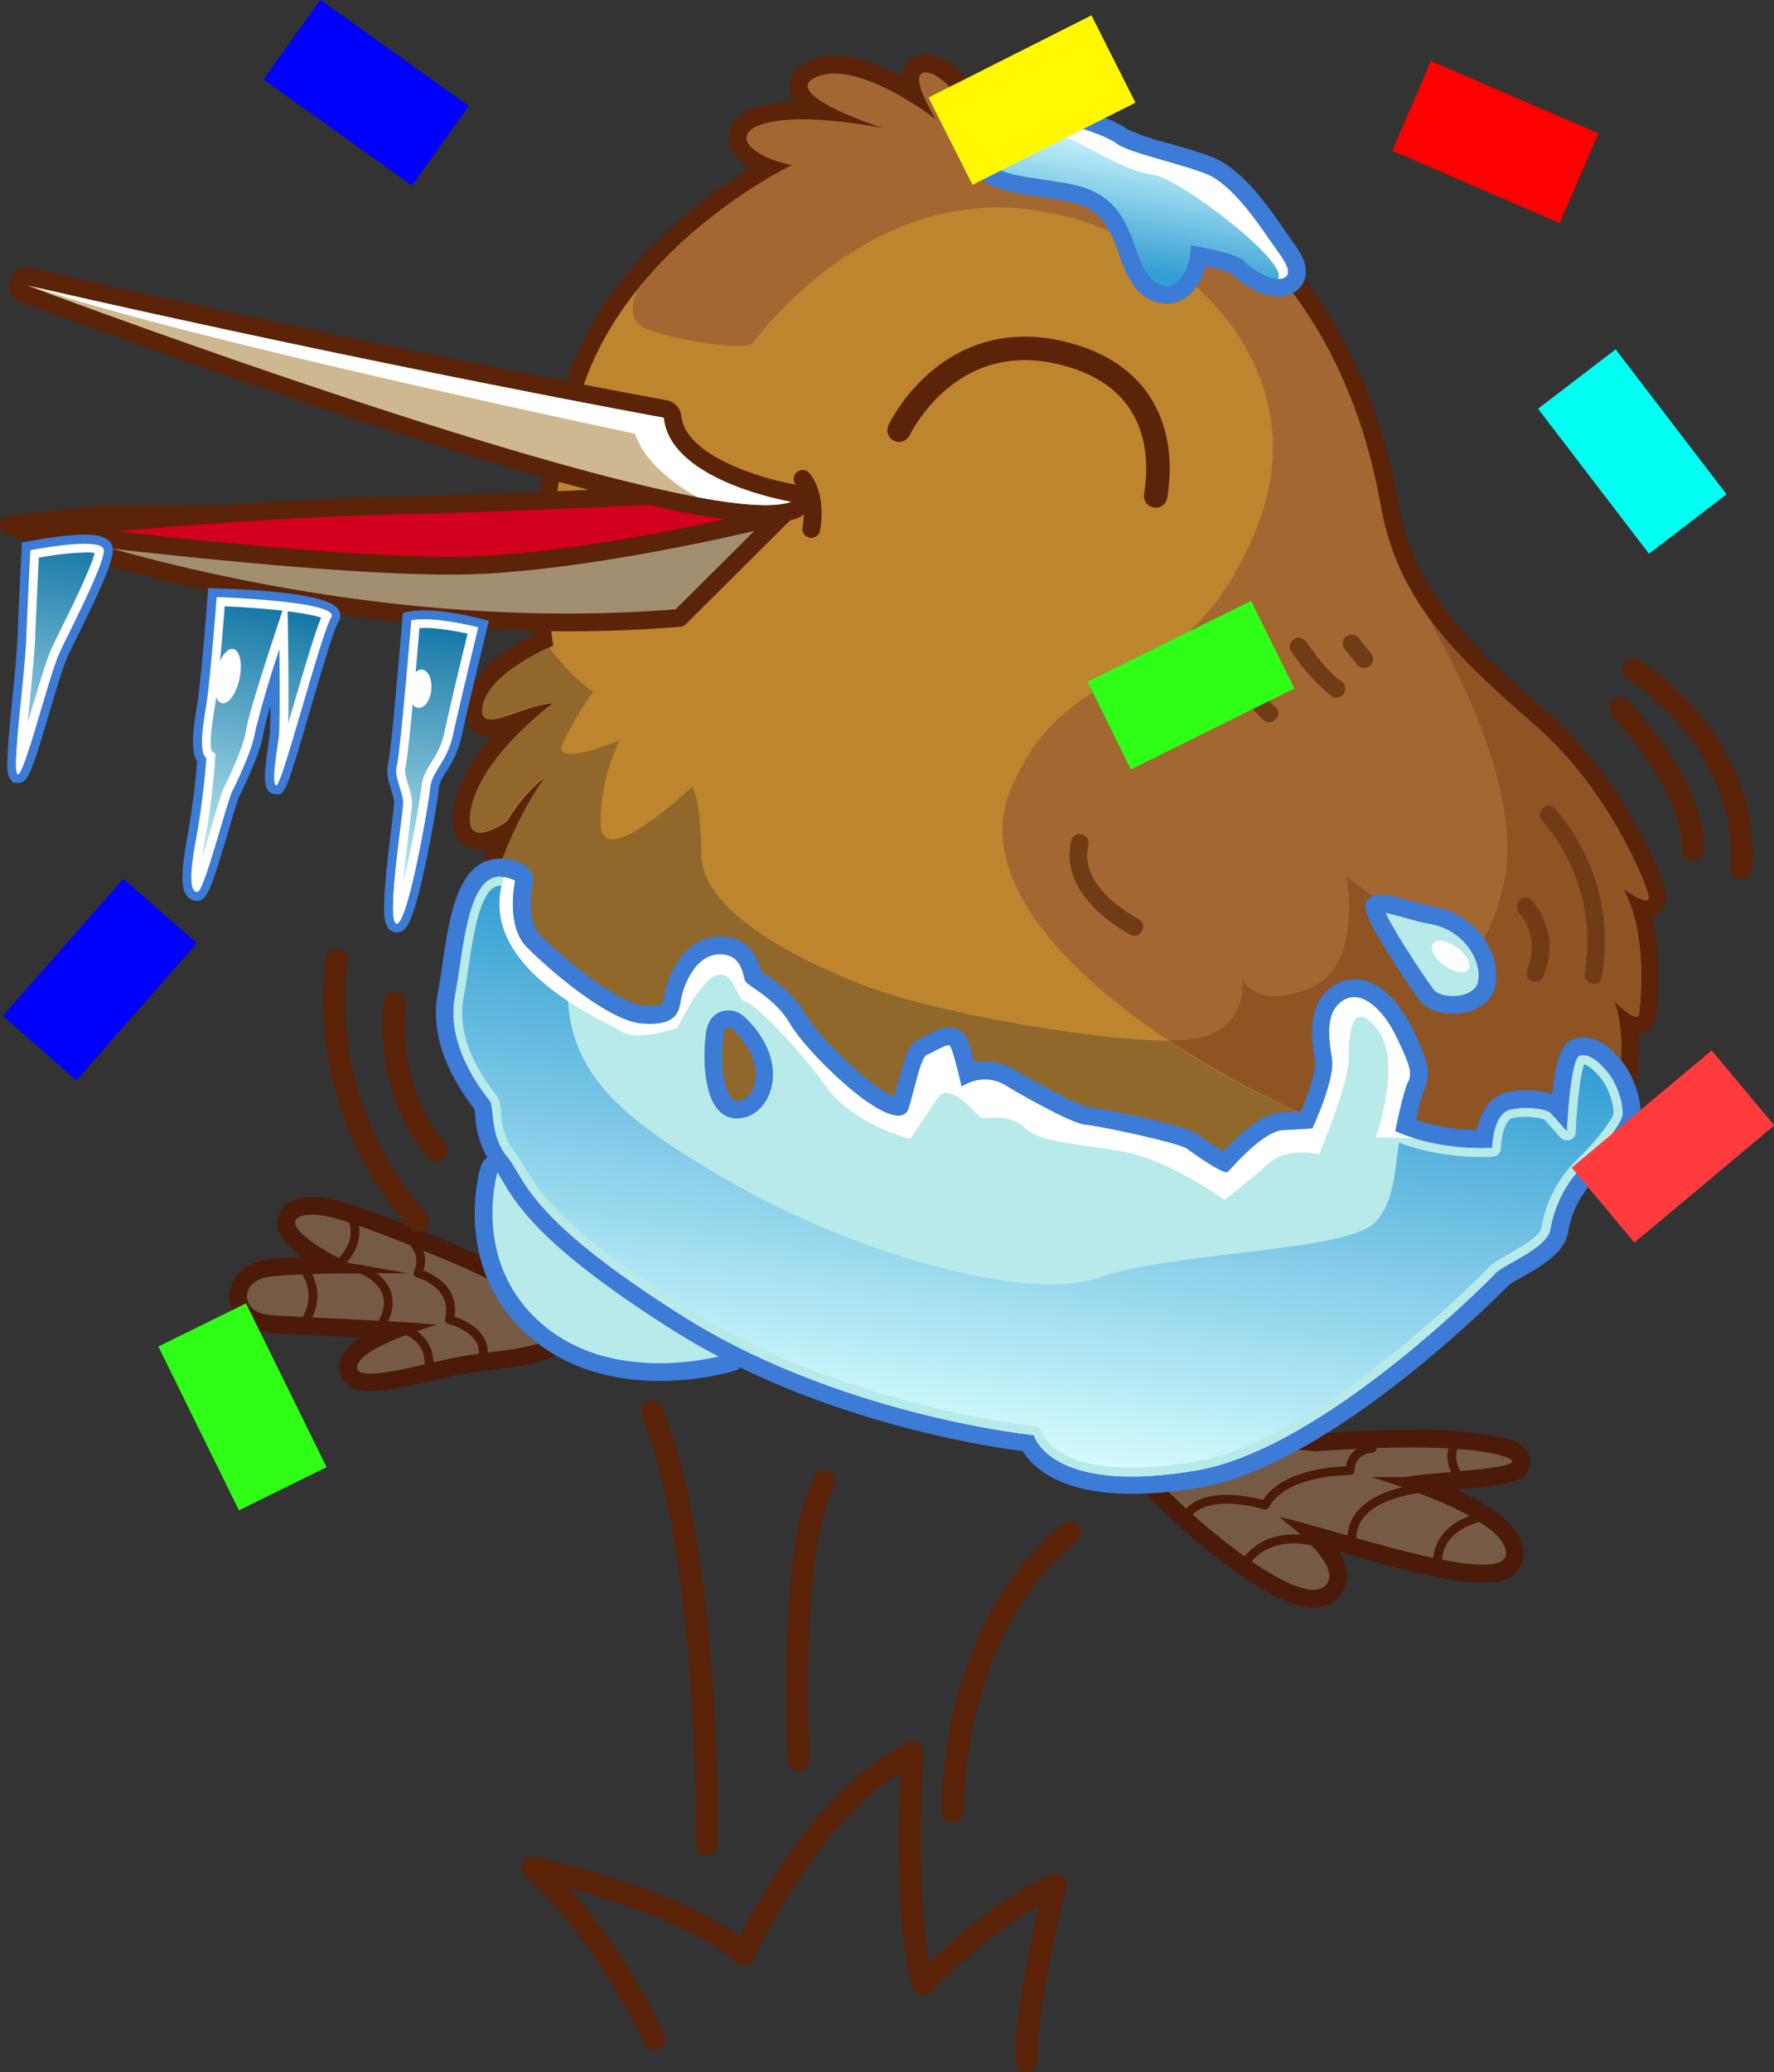 <svg xmlns="http://www.w3.org/2000/svg" xmlns:xlink="http://www.w3.org/1999/xlink" id="Layer_2" data-name="Layer 2" viewBox="0 0 120.95 141.18">
  <rect x="0" y="0" width="120.95" height="141.18" fill="#333333" stroke="none"/>
  <defs>
    <linearGradient id="linear-gradient" x1="79.39" x2="79.39" y1="-103.02" y2="-93.48" gradientTransform="rotate(9.63 -585.33 -53.03)" gradientUnits="userSpaceOnUse">
      <stop offset="0" stop-color="#dbffff"/>
      <stop offset="1" stop-color="#339ed3"/>
    </linearGradient>
    <linearGradient xlink:href="#linear-gradient" id="linear-gradient-2" x1="82.44" x2="82.44" y1="-11.35" y2="-45.02"/>
    <linearGradient id="linear-gradient-3" x1="17.86" x2="17.86" y1="57.21" y2="36" gradientTransform="rotate(11.99 8.53 -26.07)" gradientUnits="userSpaceOnUse">
      <stop offset="0" stop-color="#dbffff"/>
      <stop offset="1" stop-color="#1376a6"/>
    </linearGradient>
    <linearGradient xlink:href="#linear-gradient-3" id="linear-gradient-4" x1="34.9" x2="34.9" y1="83.38" y2="62.35" gradientTransform="rotate(5.66 233 6.23)"/>
    <linearGradient xlink:href="#linear-gradient-3" id="linear-gradient-5" x1="32.42" x2="32.42" y1="60.79" y2="39.75" gradientTransform="rotate(11.97 18.54 -25.04)"/>
    <style>
      .cls-1{fill:#5b2307}.cls-3{fill:#fff}.cls-6{fill:#2fff16}.cls-7{fill:#3c7bd6}.cls-11{stroke-linecap:round;stroke-linejoin:round;fill:none}.cls-17{fill:#00f}.cls-18{fill:#b7eae8}.cls-11{stroke:#5b2307;stroke-width:1.5px}.cls-19{fill:#4c1a09}.cls-26{fill:#755b46}
    </style>
  </defs>
  <g id="Layer_1-2" data-name="Layer 1">
    <path d="M25.24 94.19c-.41 0-.98-.05-1.3-.45a.93.93 0 0 1-.16-.83c.21-.88 1.6-1.67 3.05-2.26-1.28-.08-2.72-.14-4.07-.21-2-.09-3.73-.18-4.53-.26-1.29-.14-1.92-.98-1.98-1.75-.05-.76.44-1.66 1.65-1.95.66-.16 2.24-.26 4.79-.3-3.01-1.63-3.29-2.49-3.14-3.11.08-.33.41-.9 1.71-.9.46 0 .97.07 1.49.19 2.33.57 7.71 2.86 7.94 2.96.32.13 8.07 3.3 7.62 5.59-.24 1.25-2.42 1.53-4.94 1.85-.71.09-1.4.18-1.98.29-.51.09-1.15.24-1.83.4-1.52.35-3.24.75-4.31.75Z" class="cls-26"/>
    <path d="M21.26 82.76c.4 0 .87.06 1.34.18 2.31.56 7.85 2.93 7.85 2.93 3.82 1.55 7.49 3.81 7.27 4.92-.22 1.11-4.17 1.23-6.45 1.66-1.6.3-4.55 1.14-6.03 1.14-.62 0-.98-.15-.88-.54.32-1.34 5.42-2.78 5.42-2.78-2.67-.31-9.67-.5-11.5-.69-1.83-.19-1.92-2.12-.25-2.52 1.21-.29 5.78-.31 8.2-.31h1.53c-.04-.02-4.05-.71-4.05-.71-4.58-2.34-4.03-3.27-2.45-3.27m0-1.2c-1.78 0-2.2.95-2.3 1.36-.22.9.27 1.73 1.67 2.71-1.81.07-2.51.18-2.88.26-1.32.32-2.19 1.37-2.11 2.57.07 1.03.87 2.14 2.51 2.31.82.09 2.56.17 4.56.26l1.86.09c-.72.49-1.24 1.04-1.39 1.64-.12.49-.02.97.27 1.34.54.68 1.47.68 1.77.68 1.15 0 2.9-.41 4.45-.77a45.1 45.1 0 0 1 1.8-.4c.56-.1 1.23-.19 1.95-.28 2.87-.36 5.13-.65 5.46-2.33.49-2.53-5.43-5.22-8-6.26-.21-.09-5.64-2.4-8.02-2.98a6.82 6.82 0 0 0-1.63-.21Z" class="cls-19"/>
    <path fill="none" stroke="#4c1a09" stroke-linecap="round" stroke-linejoin="round" stroke-width=".6" d="M20.56 86.29s1.61 1.59.2 3.82m3.84-3.64s3.02 1.06 1.39 3.82m-2.05-7.41s.98 1.51-.82 3.26m4.3 4.41s2.23.52 1.78 3.02m-1.41-9.38c0 .22 1.38.92.71 2.56 0 0 2.74.73 2.14 3.17 0 0 2.79.64 2.24 2.77"/>
    <path d="M89.54 108.93c-2.95 0-9.56-5.8-11.69-8.35-.51-.62-.45-1.11-.3-1.42.29-.62 1.15-1.26 5.29-1.26a76 76 0 0 1 6.86.39c.45-.04 3.43-.27 6.51-.27 2.65 0 4.67.17 6.01.5.65.16 1.54.38 1.49 1.1-.06.79-.91.94-4.86 1.29-.75.07-1.47.13-2.06.2 2.86 1.06 6.46 2.78 6.49 4.72 0 .33-.11.63-.34.86-.35.36-.93.53-1.82.53-2.44 0-7.05-1.33-10.42-2.29l-1.12-.32c.88.88 1.69 1.95 1.65 2.86-.02.36-.16.87-.77 1.23-.26.16-.57.24-.93.24Z" class="cls-26"/>
    <path d="M82.84 98.5c3.21 0 6.85.39 6.85.39s3.18-.27 6.52-.27c2.15 0 4.37.11 5.86.48 3.81.95-3.97 1.11-6.28 1.54h-2.32s9.17 2.61 9.21 5.19c0 .55-.59.78-1.56.78-3.53 0-11.97-2.94-13.91-3.24 0 0 4.96 3.6 2.95 4.8-.17.1-.38.15-.62.15-2.62 0-9.1-5.58-11.22-8.13-1.12-1.35 1.51-1.7 4.52-1.7m0-1.21c-3.66 0-5.29.45-5.83 1.61-.18.38-.37 1.16.38 2.07 1.66 2 8.7 8.57 12.15 8.57.47 0 .89-.11 1.24-.32.65-.39 1.03-1 1.06-1.72.03-.58-.2-1.19-.56-1.77 3.44.99 7.49 2.11 9.84 2.11.67 0 1.62-.07 2.25-.71.34-.34.52-.8.51-1.29-.02-1.73-2.17-3.22-4.59-4.34 3.67-.33 4.92-.49 5.02-1.81.1-1.23-1.28-1.57-1.94-1.74a27.12 27.12 0 0 0-6.16-.52c-3.04 0-5.89.22-6.51.27-.66-.07-3.91-.39-6.87-.39Z" class="cls-19"/>
    <path fill="none" stroke="#4c1a09" stroke-linecap="round" stroke-linejoin="round" stroke-width=".6" d="M101.22 103.33s-3.44.41-3.22 3.54m-.44-5.53s-5.95.25-5.34 4m7.09-7.22s-.9 1.25.29 2.64m-9.35 4.46s-3.49-1.4-5.39 1.29m8.69-7.84s-1.5.07-1.49 1.53c0 0-4.52-.06-5.81 2.35 0 0-4.26-1.34-5.5.9"/>
    <path d="M44.96 93.49c-3.31 0-6.08-.9-8.23-2.67-5.35-4.41-3.42-11.07-3.4-11.13a.6.6 0 0 1 .58-.43H34c8.87 1.39 15.91 12.2 16.2 12.66a.6.6 0 0 1-.33.9c-.09.03-2.17.66-4.92.66Z" class="cls-18"/>
    <path d="M33.91 79.86c8.7 1.37 15.79 12.39 15.79 12.39s-2.05.63-4.74.63c-2.44 0-5.41-.52-7.84-2.53-5.1-4.21-3.2-10.49-3.2-10.49m0-1.21c-.52 0-1 .34-1.15.86-.09.29-2.07 7.11 3.59 11.78 2.22 1.83 5.2 2.8 8.61 2.8 2.84 0 5.01-.66 5.1-.69.36-.11.65-.39.78-.74a1.2 1.2 0 0 0-.12-1.07c-.3-.47-7.49-11.49-16.62-12.93l-.19-.01Z" class="cls-7"/>
    <path fill="#a36731" d="M72.55 96.46c-3.41 0-6.8-.45-10.07-1.33C39.3 88.89 31.56 74.5 32.02 66.36a27.23 27.23 0 0 1 2.34-9.57c-.44.25-1.05.53-1.59.53s-.83-.25-.99-.46c-.35-.46-.39-1.16-.12-2.21.54-2.13 2.32-4.17 3.77-5.54-.03 0-.05.02-.08.03-.73.25-1.36.47-1.86.47s-.76-.21-.91-.39c-.33-.41-.26-.98-.18-1.36.46-2.12 3.48-3.69 4.68-4.23-.24-1.79-.81-8.32 2.01-17.14 2.65-8.28 10.23-13.31 13.33-15.07-1.14-.44-2.1-1.12-2.1-2.01 0-.55.34-1.28 2.02-1.65a11 11 0 0 1 2.39-.22c.41 0 .82.01 1.22.04-.84-.51-1.44-1.08-1.46-1.67-.01-.37.15-.88 1.03-1.24.41-.17.88-.25 1.39-.25 1.78 0 3.87 1.03 5.36 1.93-.19-.58-.25-1.13-.05-1.5.18-.32.5-.5.9-.5 1.42.02 3.12 2.28 3.8 3.28 19.53 2.79 25.91 16.08 27.82 26.76 1.18 6.6 5.42 10.31 10.33 14.6 5.32 4.66 7.78 11.24 7.92 11.96a.82.82 0 0 1-.16.72.79.79 0 0 1-.62.28c-.1 0-.21-.02-.33-.05.89 2.87.58 6.57.46 7.32a.78.78 0 0 1-.78.68 1.2 1.2 0 0 1-.52-.14c.44 3.27-.59 7.21-1.53 7.88-.73.52-4.39 5.03-4.67 5.63-.23.66-14.22 13.2-32.29 13.2Z"/>
    <path d="M63.13 4.94h.01c1.32.02 3.43 3.23 3.43 3.23 21.94 3.01 26.37 19.58 27.58 26.31 1.2 6.73 5.46 10.52 10.53 14.95 5.06 4.43 7.56 10.77 7.72 11.62.04.2-.04.28-.18.28-.46 0-1.57-.78-1.57-.78 1.68 2.73 1.22 7.86 1.1 8.55-.02.12-.09.18-.19.18-.44 0-1.5-1.07-1.5-1.07 1.18 3.26-.09 8.35-.9 8.93-.81.58-4.68 5.33-4.88 5.91-.17.49-13.82 12.81-31.73 12.81-3.19 0-6.51-.39-9.92-1.31-22.54-6.07-30.47-20.07-30.02-28.15.45-8.09 4.64-13.5 4.64-13.5-1.62 1.15-2.66 3.02-2.66 3.02s-1.09.8-1.84.8c-.55 0-.91-.43-.53-1.92.9-3.52 5.56-6.91 5.56-6.91-1.64.13-3.44 1.12-4.32 1.12-.45 0-.66-.26-.5-1.02.49-2.26 4.76-3.99 4.76-3.99s-1.34-7.17 1.92-17.33c3.25-10.16 14.35-15.42 14.35-15.42-2.96-.6-4.41-2.28-1.55-2.91.67-.15 1.46-.21 2.26-.21 2.64 0 5.52.61 5.52.61s-7.35-2.37-4.5-3.52c.35-.14.75-.21 1.16-.21 2.91 0 6.92 3.11 6.92 3.11s-2-3.18-.7-3.18m0-1.21c-.63 0-1.15.3-1.43.81-.06.11-.17.31-.21.65-1.4-.74-3.07-1.4-4.58-1.4-.59 0-1.13.1-1.61.3-1.26.51-1.43 1.36-1.41 1.82 0 .2.02.55.37 1.01-.78.02-1.47.1-2.05.23-2.18.49-2.5 1.62-2.49 2.25 0 .79.51 1.51 1.43 2.07-3.57 2.2-10.16 7.14-12.62 14.83-2.66 8.31-2.34 14.64-2.09 16.96-1.49.72-4.15 2.29-4.62 4.47-.06.29-.25 1.18.3 1.87.19.23.61.61 1.38.61h.05a11.36 11.36 0 0 0-2.47 4.28c-.2.79-.4 1.93.23 2.73.35.44.87.69 1.47.69.16 0 .33-.02.49-.05a27.99 27.99 0 0 0-1.84 8.45c-.47 8.34 7.38 23.05 30.91 29.39 3.32.89 6.77 1.35 10.23 1.35 18.13 0 32.42-12.34 32.87-13.63l-.04.09c.35-.66 3.8-4.9 4.48-5.41 1.09-.78 2.08-4.37 1.86-7.64a1.37 1.37 0 0 0 1.21-1.17c0-.04.49-3.65-.26-6.84.25-.08.46-.22.63-.43.16-.19.4-.6.28-1.22-.25-1.27-3.01-7.83-8.11-12.3-4.82-4.22-8.99-7.86-10.13-14.25C92.6 18.98 82.64 9.33 67.26 7.03c-.88-1.26-2.55-3.3-4.11-3.32h-.03Z" class="cls-1"/>
    <path fill="#8e5424" d="M104.28 83.04c.2-.58 4.07-5.33 4.88-5.91.81-.58 2.08-5.67.9-8.93 0 0 1.57 1.59 1.68.9.12-.69.58-5.82-1.1-8.55 0 0 1.91 1.35 1.75.5-.16-.84-2.66-7.19-7.72-11.62-2.59-2.26-4.96-4.36-6.82-6.76s6.42 9.65 4.69 17.45c-1.73 7.8-4.83 4.18-4.83 4.18l-5.91-4.6s1.19 6.26-2.62 7.69c-3.81 1.42-4.46-.76-4.46-.76s.55 4-4.09 4.23c-4.63.23-16.33-1.75-21.32-3.62-4.99-1.87-11.44-5.2-11.46-9.08-.02-3.88-.63-4.59-.63-4.59S41.03 59.49 41 56.1c-.04-3.39 1.32-5.7 1.32-5.7s-4.66 1.95-3.92.24a22.36 22.36 0 0 1 2.08-3.53s-1.63-1.1-2.97-3.01c-.89.4-4.1 1.94-4.52 3.89-.49 2.26 2.33.09 4.81-.1 0 0-4.66 3.39-5.56 6.91s2.36 1.12 2.36 1.12 1.03-1.87 2.66-3.02c0 0-4.18 5.41-4.64 13.5-.45 8.09 7.48 22.08 30.02 28.15s41.44-10.93 41.64-11.51Z"/>
    <path fill="#bd852d" d="M93.94 77.82c-10.38-3.19-29.18-14.44-24.99-24.14 4.2-9.7 11.64-5.47 16.64-17.47 4.99-11.99-6.63-21.65-16.87-22.06-10.24-.41-16.86 8.57-17.38 9.2-.51.63-5.37-.2-7.19-.91-1.78-.7-.66-2.71-.61-2.79a22.1 22.1 0 0 0-3.89 7.03c-3.25 10.16-1.92 17.33-1.92 17.33s-4.27 1.72-4.76 3.99c-.49 2.26 2.33.09 4.81-.1 0 0-4.66 3.39-5.56 6.91s2.36 1.12 2.36 1.12 1.03-1.87 2.66-3.02c0 0-4.18 5.41-4.64 13.5-.45 8.09 7.48 22.08 30.02 28.15 18.89 5.09 35.23-6.03 40.14-10.1-1.46-2.84-4.46-5.29-8.83-6.63Z"/>
    <path fill="#91682c" d="M65.21 95.14a30.5 30.5 0 0 0 3.26.49l.7.07 1.28.09.6.03 1.67.03h.17c.62 0 1.23-.03 1.83-.06l.49-.03c.44-.03.87-.06 1.31-.11l.6-.07c.4-.04.79-.1 1.18-.15l.59-.09 1.2-.21.51-.09 1.47-.32.19-.04c.56-.13 1.11-.28 1.65-.43l.31-.09 1.27-.38.47-.15a45.92 45.92 0 0 0 1.56-.54l1.05-.4.43-.17 1.19-.5.22-.09c.47-.21.93-.41 1.38-.63l.2-.1 1.09-.53.39-.2.85-.44.42-.23.78-.43.39-.22.79-.46.3-.18 1-.62.27-.17.67-.44.39-.27.47-.32.4-.28.39-.28.4-.29.3-.22.4-.3.07-.06c.36-.28.7-.55.98-.79-1.46-2.84-4.46-5.29-8.83-6.63a59.15 59.15 0 0 1-14.26-6.93c-5.12-.03-15.7-1.89-20.38-3.64-4.99-1.87-11.44-5.2-11.46-9.08-.02-3.88-.63-4.59-.63-4.59s-6.19 5.92-6.22 2.53c-.04-3.39 1.32-5.7 1.32-5.7s-4.66 1.95-3.92.24a22.36 22.36 0 0 1 2.08-3.53s-1.63-1.1-2.97-3.01l-.19.08-.09.04-.23.11-.23.11a6.2 6.2 0 0 0-.35.18l-.11.06-.27.15a.75.75 0 0 0-.12.07l-.29.18a.67.67 0 0 0-.11.07l-.34.22-.06.04c-.27.19-.54.39-.79.61l-.08.07-.27.25-.11.11-.21.23a3.53 3.53 0 0 0-.27.37l-.09.13-.14.26-.06.12c-.05.13-.1.26-.13.39-.49 2.26 2.33.09 4.81-.1 0 0-4.66 3.39-5.56 6.91s2.36 1.12 2.36 1.12 1.03-1.87 2.66-3.02c0 0-4.18 5.41-4.64 13.5-.45 8.09 7.48 22.08 30.02 28.15.65.18 1.31.33 1.95.47l.62.12Z"/>
    <path fill="none" stroke="#5b2307" stroke-linecap="round" stroke-linejoin="round" stroke-width="1.21" d="M55.31 36.04s.46-2.11-.59-3.41"/>
    <path fill="none" stroke="#5b2307" stroke-linecap="round" stroke-linejoin="round" stroke-width="1.6" d="M61.3 29.31s3.45-7.39 11.52-5.15c7.02 1.95 6.22 8.16 5.97 9.63"/>
    <path fill="url(#linear-gradient)" d="M79.53 20.1c-.22 0-.44-.04-.65-.13-1.21-.47-1.7-1.91-2.06-2.96-.1-.31-.2-.58-.3-.79l-.12-.26c-.4-.86-.85-1.83-2.34-2.47a13.5 13.5 0 0 0-2.99-.65c-1.59-.23-3.08-.45-3.86-1.14a2.04 2.04 0 0 1-.64-2.03c.18-.81.81-1.62 1.41-1.81a7.22 7.22 0 0 1 2.11-.29c2.71 0 5.66 1.15 6.42 1.74.37.28 1.87.72 3.08 1.06 1.06.3 2.15.62 2.91.93 1.81.74 3.53 3.22 4.46 4.55l.43.61c.65.9 1.16 1.61 1 2.29-.05.2-.18.49-.54.68-.2.11-.44.17-.7.17-.91 0-2.08-.7-2.73-1.36-.25-.26-1.49-.6-2.69-.82a3.78 3.78 0 0 1-.93 2.09c-.37.38-.81.58-1.28.58Z"/>
    <path d="M70.09 8.18c2.59 0 5.42 1.12 6.05 1.61.79.62 4.39 1.37 6.14 2.08 1.74.71 3.56 3.43 4.34 4.55.78 1.11 1.64 2.13.96 2.5a.93.93 0 0 1-.42.09c-.73 0-1.76-.63-2.3-1.18-.65-.66-3.68-1.11-3.68-1.11.03 1.28-.63 2.77-1.65 2.77-.14 0-.28-.03-.43-.09-1.27-.49-1.6-2.55-2.03-3.45-.43-.9-.9-2.22-2.77-3.02-1.87-.8-5.55-.66-6.69-1.69-1.14-1.02-.04-2.63.55-2.81.6-.18 1.26-.26 1.94-.26m0-1.21c-.84 0-1.61.1-2.29.31-.81.25-1.6 1.21-1.83 2.25-.22.99.08 1.94.83 2.61.91.82 2.5 1.05 4.17 1.29 1.07.16 2.17.32 2.84.61 1.27.55 1.66 1.37 2.03 2.17l.13.27c.08.16.17.44.27.73.4 1.16.94 2.76 2.41 3.33a2.33 2.33 0 0 0 2.58-.59 4.1 4.1 0 0 0 .97-1.81c.86.19 1.6.41 1.82.57.57.59 1.91 1.51 3.13 1.51.36 0 .7-.08.99-.24.43-.23.73-.62.84-1.08.22-.94-.39-1.79-1.1-2.77l-.28-.4-.14-.21c-.96-1.38-2.75-3.96-4.73-4.77-.8-.32-1.9-.64-2.97-.95a17.36 17.36 0 0 1-2.88-.97c-.83-.65-3.9-1.86-6.79-1.86Z" class="cls-7"/>
    <path d="M73.05 9.51c2.4 1.17 3.99 2.21 5.64 2.41 1.64.2 9.31 5.99 8.43 7.08.17 0 .32-.01.45-.08.68-.37-.18-1.38-.96-2.5-.78-1.11-2.59-3.84-4.34-4.55-1.74-.71-5.34-1.46-6.14-2.08-.79-.62-5.07-2.24-7.99-1.35-.22.07-.52.34-.74.71.71-.21 3.48-.7 5.64.35Z" class="cls-3"/>
    <path d="M77.17 101.19c-5 0-6.62-1.95-7.1-2.87-2.18-.27-14.06-1.99-23.86-8.17-8.87-5.59-10.52-8.4-11.5-10.07a6.58 6.58 0 0 0-.57-.87 5.69 5.69 0 0 1-1.16-3.27 2.95 2.95 0 0 0-.09-.6l-.08-.1c-2.03-2.65-2.83-5.16-2.39-7.47.11-.59.21-1.25.31-1.93.47-3.14 1-6.71 3.37-6.71.4 0 .83.11 1.27.34.25.12.38.4.32.67-.16.75-.37 2.93.61 3.94 1.49 1.53 5.45 4.92 7.52 5.07l.46.02c1.35 0 1.43-.43 1.55-1.13.16-.96 1.03-3.46 3.07-3.6h.2c1.69 0 2.05 1.43 2.19 1.97l.05.19.44.28a8.25 8.25 0 0 1 2.55 2.51c.97 1.62 3.62 4.18 5.18 5.23 1.07.73 1.57.8 1.74.8l.68.16-.56-.22c.08-.2.2-.67.33-1.15.55-2.1.77-2.7 1.26-2.89l.48-.24c.56-.29.92-.47 1.24-.47.1 0 .26.04.35.08.22.12.42.22.95 2.46a3.22 3.22 0 0 1 2.9.27c2.28 1.37 4.65 2.56 5.17 2.6.63.05 6.49 1.21 7.23 1.75 1.03.75 1.84 1.25 2.22 1.43l.07-.07c1.24-1.31 2.66-2.67 3.89-2.73l1.64-.09c.56-1.27 1.27-3.25 1.14-4.08-.24-1.56-.56-3.64 1.09-4.61.32-.19.66-.28 1.01-.28 1.45 0 2.72 1.58 3.42 3.06.82 1.72 1.26 2.66.77 3.58-.17.33-.49 1.65-.72 2.72a15 15 0 0 0 5.2.9h.17c.1-.87.46-2.37 1.74-2.62.37-.07.75-.11 1.14-.11.76 0 1.68.15 2.03.48l.23.24c.3-3.96.91-4.15 1.21-4.24.13-.04.27-.06.41-.06.71 0 1.47.51 2.25 1.53.62.81 1.29 2.59.93 3.55-.31.84-1.77 2.59-2.9 3.64a7.27 7.27 0 0 0-1.93 3.85c-.19 1.13-1.67 1.97-2.87 2.64-.39.22-.88.5-1.01.63-.11.12-11.77 12.11-20.76 13.63-1.63.28-3.14.42-4.48.42ZM49.64 69.44c-.37 0-.81.24-.92.92-.23 1.34-.19 3.8.62 4.81.23.28.48.43.82.45.78 0 1.4-.49 1.72-1.28.44-1.1.27-2.88-1.52-4.6-.21-.2-.46-.3-.72-.3Z" class="cls-18"/>
    <path d="M34.1 59.73c.3 0 .63.09 1 .27 0 0-.67 3.02.77 4.49 1.43 1.47 5.57 5.08 7.91 5.25l.51.02c1.86 0 2.01-.88 2.14-1.64.14-.82.89-2.99 2.51-3.09h.16c1.46 0 1.52 1.39 1.68 1.78.16.4 1.96 1.09 3.03 2.88 1.07 1.79 3.84 4.4 5.36 5.42.89.6 1.59.91 2.08.91.33 0 .56-.15.68-.44.28-.72.83-3.53 1.24-3.69.38-.15 1.2-.67 1.5-.67l.07.01c.21.11.82 2.82.82 2.82s.67-.5 1.6-.5c.42 0 .9.1 1.4.4 1.6.96 4.61 2.62 5.44 2.68.83.06 6.37 1.23 6.92 1.63.51.37 2.25 1.61 2.71 1.61.04 0 .06 0 .08-.02.27-.22 2.38-2.77 3.77-2.84 1.39-.07 2.01-.12 2.01-.12s1.56-3.33 1.34-4.75c-.22-1.42-.51-3.22.8-4 .23-.14.47-.2.7-.2 1.11 0 2.23 1.35 2.88 2.72.79 1.66 1.12 2.41.79 3.04-.34.63-.88 3.37-.88 3.37s2.36 1.14 5.89 1.14c.24 0 .48 0 .73-.02 0 0 .02-2.37 1.29-2.61.36-.07.7-.1 1.03-.1.82 0 1.47.18 1.61.31.2.19 1.16 1.29 1.16 1.29s.23-4.96.87-5.16a.99.99 0 0 1 .24-.03c.59 0 1.24.6 1.77 1.29.6.79 1.08 2.33.85 2.98-.24.65-1.53 2.27-2.74 3.4a7.96 7.96 0 0 0-2.12 4.19c-.21 1.26-3.16 2.37-3.72 2.96-.56.59-11.83 12-20.42 13.45-1.7.29-3.15.41-4.38.41-4.98 0-6.41-1.97-6.69-2.82 0 0-13.17-1.32-23.95-8.12-10.78-6.8-10.73-9.4-11.94-10.83-1.21-1.43-.88-3.36-1.19-3.8-.31-.44-3.05-3.66-2.39-7.14.59-3.08.8-8.15 3.09-8.15M50.26 76.2c2.27 0 3.88-3.72.54-6.92a1.62 1.62 0 0 0-1.13-.47c-.69 0-1.36.48-1.52 1.43-.25 1.49-.35 5.82 1.99 5.96h.13M34.12 58.5c-2.89 0-3.46 3.84-3.96 7.22-.1.69-.2 1.34-.31 1.91-.48 2.48.36 5.16 2.5 7.95l.05.4a6.3 6.3 0 0 0 1.3 3.6c.16.19.32.46.51.79 1.01 1.72 2.71 4.6 11.7 10.28 9.64 6.08 20.95 7.85 23.81 8.22.72 1.15 2.62 2.91 7.48 2.91 1.37 0 2.91-.14 4.58-.42 9.16-1.55 20.98-13.69 21.1-13.81.1-.09.54-.34.87-.52 1.3-.74 2.92-1.66 3.16-3.07a6.7 6.7 0 0 1 1.75-3.51c1.19-1.11 2.7-2.91 3.06-3.87.44-1.21-.32-3.21-1.02-4.12-.9-1.17-1.81-1.77-2.73-1.77-.2 0-.4.03-.59.09-.54.16-1.19.36-1.55 3.75a6.56 6.56 0 0 0-3.01-.13c-1.24.24-1.89 1.39-2.14 2.6a14.57 14.57 0 0 1-4.14-.69c.21-.93.43-1.81.55-2.05.63-1.18.08-2.35-.76-4.12-.38-.8-1.79-3.41-3.97-3.41-.46 0-.91.12-1.32.36-2.01 1.18-1.62 3.69-1.39 5.19.09.57-.39 2.1-.95 3.44l-1.26.07c-1.35.07-2.74 1.29-4.05 2.66-.42-.24-1.04-.66-1.74-1.17-.93-.68-6.92-1.81-7.53-1.86-.51-.09-2.86-1.28-4.91-2.51a3.86 3.86 0 0 0-2.77-.5c-.49-1.92-.73-2.05-1.1-2.25-.19-.1-.41-.16-.64-.16-.45 0-.88.2-1.52.54-.16.08-.31.17-.42.21-.82.32-1.07 1.19-1.62 3.3l-.18.66a5.82 5.82 0 0 1-1.08-.61c-1.5-1.02-4.06-3.49-5-5.05-.84-1.4-2.02-2.21-2.73-2.7l-.26-.18c-.41-1.57-1.34-2.36-2.76-2.36h-.24c-2.34.15-3.4 2.75-3.62 4.1-.1.6-.11.63-.95.63-.13 0-.27 0-.42-.02-1.63-.12-5.26-2.96-7.13-4.89-.79-.81-.59-2.77-.45-3.39a1.21 1.21 0 0 0-.64-1.34 3.4 3.4 0 0 0-1.54-.4Zm16.15 16.49h-.05c-.13 0-.24-.05-.38-.22-.65-.82-.71-3.08-.49-4.33.03-.19.12-.42.33-.42.1 0 .21.05.3.14 1.57 1.51 1.74 3.02 1.38 3.94-.22.56-.64.9-1.08.9Z" class="cls-7"/>
    <path fill="url(#linear-gradient-2)" d="M107.69 71.94c-.65.2-.87 5.16-.87 5.16s-.96-1.11-1.16-1.29c-.2-.19-1.38-.46-2.64-.22-1.27.24-1.29 2.61-1.29 2.61-2.66.12-4.75-.44-5.82-.81s-.18 4-2.22 5.95c-2.04 1.95-13.77 1.95-18.76 3.71-4.99 1.75-16.83-1.78-24.84-6.36C42.07 76.12 38.57 73 38.7 67.01a31.01 31.01 0 0 1-2.83-2.51c-1.43-1.47-.77-4.49-.77-4.49-3.24-1.62-3.42 4.39-4.09 7.88-.67 3.48 2.08 6.7 2.39 7.14.31.44-.02 2.37 1.19 3.8 1.21 1.43 1.15 4.02 11.94 10.83 10.78 6.8 23.95 8.12 23.95 8.12.36 1.06 2.48 3.87 11.07 2.41 8.59-1.45 19.86-12.86 20.42-13.45.56-.59 3.5-1.7 3.72-2.96s.9-3.07 2.12-4.19c1.21-1.13 2.51-2.76 2.74-3.4.24-.65-.24-2.18-.85-2.98-.6-.79-1.36-1.45-2.01-1.26Z"/>
    <path d="M34.1 60.34c.1 0 .21.02.33.05-.14 1-.26 3.23 1.01 4.53 1.32 1.35 5.67 5.24 8.3 5.43l.55.02c2.37 0 2.6-1.34 2.74-2.14.13-.78.81-2.52 1.96-2.59h.12c.64 0 .83.33 1.02 1.06l.1.34c.12.31.42.51.87.83.62.43 1.57 1.08 2.2 2.14 1.15 1.92 4.05 4.61 5.53 5.61 1.01.68 1.8 1.01 2.41 1.01.59 0 1.04-.3 1.24-.83.1-.27.22-.74.37-1.28.17-.64.47-1.78.65-2.12.14-.06.3-.15.47-.24l.41-.21c.16.51.4 1.44.58 2.24.04.2.19.36.38.43a.6.6 0 0 0 .57-.08s.53-.39 1.24-.39c.37 0 .74.11 1.09.32.18.11 4.46 2.67 5.7 2.77.84.07 6.06 1.2 6.61 1.52 2.36 1.72 2.87 1.72 3.06 1.72.23 0 .38-.09.47-.16l.35-.35c1.44-1.53 2.47-2.32 3.07-2.35 1.4-.07 2.03-.12 2.03-.12a.6.6 0 0 0 .5-.35c.17-.36 1.63-3.54 1.39-5.13-.25-1.58-.36-2.83.51-3.35a.73.73 0 0 1 .4-.11c.7 0 1.68 1 2.33 2.37.71 1.5.98 2.15.8 2.5-.36.68-.84 3.07-.94 3.54a.6.6 0 0 0 .33.66c.1.05 2.52 1.2 6.15 1.2.25 0 .5 0 .76-.02a.61.61 0 0 0 .58-.6c0-.59.22-1.91.8-2.03a4.53 4.53 0 0 1 2.14.09c.17.17.72.8 1.09 1.22a.62.62 0 0 0 .66.18.6.6 0 0 0 .4-.54c.08-1.83.33-4 .57-4.61.24.05.68.34 1.22 1.05.56.73.89 2.05.76 2.4-.17.47-1.33 2-2.59 3.17a8.41 8.41 0 0 0-2.3 4.53c-.1.56-1.51 1.36-2.27 1.8-.58.33-1.04.59-1.29.85-.11.12-11.49 11.82-20.08 13.27-1.57.26-3.01.4-4.28.4-5.16 0-6.04-2.16-6.12-2.41a.64.64 0 0 0-.51-.41c-.13-.01-13.16-1.38-23.69-8.03-8.62-5.44-10.18-8.08-11.11-9.66-.23-.39-.43-.73-.69-1.04a4.59 4.59 0 0 1-.88-2.61c-.05-.5-.09-.87-.28-1.14l-.13-.17c-1.81-2.36-2.53-4.55-2.16-6.51.12-.61.22-1.27.32-1.98.36-2.4.85-5.68 2.17-5.68m16.15 16.49c1.2 0 2.25-.78 2.76-2.04.59-1.47.42-3.79-1.8-5.92a2.25 2.25 0 0 0-1.55-.64c-1.07 0-1.92.78-2.11 1.93-.18 1.07-.38 4.2.86 5.76a2.3 2.3 0 0 0 1.69.9h.16M34.11 59.74c-2.29 0-2.5 5.07-3.09 8.15-.67 3.48 2.08 6.7 2.39 7.14.31.44-.02 2.37 1.19 3.8 1.21 1.43 1.15 4.02 11.94 10.83 10.78 6.8 23.95 8.12 23.95 8.12.29.85 1.71 2.82 6.69 2.82 1.23 0 2.68-.12 4.38-.41 8.59-1.45 19.86-12.86 20.42-13.45.56-.59 3.5-1.7 3.72-2.96.21-1.26.9-3.07 2.12-4.19 1.21-1.13 2.51-2.76 2.74-3.4.24-.65-.24-2.18-.85-2.98-.53-.7-1.18-1.29-1.77-1.29a.99.99 0 0 0-.24.03c-.65.2-.87 5.16-.87 5.16s-.96-1.11-1.16-1.29c-.14-.13-.79-.31-1.61-.31-.32 0-.67.03-1.03.1-1.27.24-1.29 2.61-1.29 2.61l-.73.02c-3.53 0-5.89-1.14-5.89-1.14s.54-2.74.88-3.37c.34-.63 0-1.38-.79-3.04-.65-1.37-1.77-2.72-2.88-2.72-.24 0-.47.06-.7.2-1.31.77-1.02 2.58-.8 4 .22 1.41-1.34 4.75-1.34 4.75s-.62.05-2.01.12c-1.39.07-3.51 2.62-3.77 2.84-.02.02-.05.02-.08.02-.46 0-2.2-1.24-2.71-1.61-.54-.4-6.09-1.57-6.92-1.63-.83-.06-3.84-1.72-5.44-2.68-.5-.3-.98-.4-1.4-.4-.94 0-1.6.5-1.6.5s-.61-2.71-.82-2.82l-.07-.01c-.3 0-1.12.52-1.5.67-.41.16-.96 2.97-1.24 3.69-.11.29-.34.44-.68.44-.48 0-1.18-.3-2.08-.91-1.51-1.02-4.28-3.63-5.36-5.42-1.07-1.79-2.87-2.48-3.03-2.88-.16-.39-.21-1.78-1.68-1.78h-.16c-1.63.11-2.38 2.27-2.51 3.09-.13.75-.28 1.64-2.14 1.64-.16 0-.32 0-.51-.02-2.34-.17-6.48-3.78-7.91-5.25-1.43-1.47-.77-4.49-.77-4.49a2.21 2.21 0 0 0-1-.27Zm16.15 16.49h-.13c-2.34-.14-2.24-4.47-1.99-5.96.16-.95.82-1.43 1.52-1.43.4 0 .8.16 1.13.47 3.35 3.2 1.74 6.92-.54 6.92Z" class="cls-18"/>
    <path d="M96.44 77.56c-.85-.26-1.33-.49-1.33-.49s.54-2.74.88-3.37c.34-.63 0-1.38-.79-3.04-.79-1.66-2.27-3.29-3.58-2.52s-1.02 2.58-.8 4c.22 1.41-1.34 4.75-1.34 4.75s-.62.05-2.01.12c-1.39.07-3.51 2.62-3.77 2.84-.27.22-2.25-1.19-2.79-1.58-.54-.4-6.09-1.57-6.92-1.63-.83-.06-3.84-1.72-5.44-2.68-1.6-.96-3 .1-3 .1s-.61-2.71-.82-2.82c-.21-.11-1.15.49-1.56.65-.41.16-.96 2.97-1.24 3.69-.27.72-1.24.55-2.75-.47s-4.28-3.63-5.36-5.42c-1.07-1.79-2.87-2.48-3.03-2.88-.16-.4-.22-1.88-1.84-1.77-1.63.11-2.38 2.27-2.51 3.09-.14.82-.3 1.79-2.65 1.62-2.34-.17-6.48-3.78-7.91-5.25-1.43-1.47-.77-4.49-.77-4.49a2.54 2.54 0 0 0-.75-.25c-2.09 6.19 7 9.85 8.07 10.54 1.07.68 3.76-.27 3.76-.27s1.6-3.4 2.76-3.61c1.16-.21 1.24 1.74 1.9 1.85.67.11 3.79 3.4 5.52 5.83 1.73 2.44 5.68 3.51 5.68 3.51s1.1-1.65 1.92-2.84c.83-1.19 2.71 1.38 3.01 1.43.3.05 1.8-.41 2.97.71 1.16 1.12 4.9 1.04 7.63 1.8 2.73.77 5.91 3.04 5.91 3.04s1.64-1.25 2.97-2.46c1.33-1.2 3.47-.63 3.47-.63s2.05-4.86 2.03-6.59c-.02-1.74.25-4.12 1.96-1.91 1.72 2.21-.12 7.33-.12 7.33l2.65.07Z" class="cls-3"/>
    <path fill="#b7eae8" stroke="#3c7bd6" stroke-linecap="round" stroke-linejoin="round" stroke-width="1.21" d="M97.61 62.36c-1.51-.26-3.63-1.16-3.9-.66-.26.49 2.79 5.08 3.57 6.11.78 1.03 3.79.94 4.1-.86.31-1.8-1.21-4.15-3.77-4.59Z"/>
    <path d="M100.12 66.05c-.24.34-.98.22-1.65-.27-.67-.48-1.01-1.15-.77-1.48.24-.34.98-.22 1.65.27.67.48 1.01 1.15.77 1.48Z" class="cls-3"/>
    <path fill="#703c16" d="M83.7 44.1c.14.91.34 1.79.71 2.63a7.47 7.47 0 0 0 1.71 2.31c.56.54 1.42-.32.85-.85a6.35 6.35 0 0 1-1.52-2.07l-.01-.02-.06-.14-.1-.29c-.06-.19-.12-.38-.16-.57a14 14 0 0 1-.26-1.32c-.05-.32-.45-.5-.74-.42-.34.09-.47.42-.42.74Zm4.32.25a13.1 13.1 0 0 0 2.79 3.1c.26.19.68.05.83-.22.17-.32.06-.63-.22-.83l-.05-.04.03.03c-.03 0-.08-.07-.11-.08l-.19-.16-.37-.35c-.25-.25-.48-.51-.7-.77l-.31-.38c-.02-.02-.11-.13 0-.01a.55.55 0 0 0-.06-.08l-.13-.18-.46-.63c-.18-.26-.54-.4-.83-.22-.25.16-.41.55-.22.83Zm17.13 11.58a12.5 12.5 0 0 1 2.89 10.34c-.12.76 1.04 1.09 1.16.32a13.8 13.8 0 0 0-3.2-11.51c-.51-.58-1.37.27-.85.85Zm-1.57 6.27c.45.54.74 1.17.84 1.87a3.7 3.7 0 0 1-.27 1.9c-.13.3-.09.65.22.83.25.15.7.08.83-.22a4.85 4.85 0 0 0-.76-5.23c-.21-.25-.64-.22-.85 0-.25.25-.21.6 0 .85ZM91.63 44.15c.25.36.55.68.81 1.02l-.09-.12.12.16c.04.07.09.13.16.17.06.05.13.09.21.11.14.04.34.02.47-.06s.24-.21.28-.36.03-.33-.06-.47c-.25-.36-.55-.68-.81-1.02l.09.12-.12-.16a.44.44 0 0 0-.16-.17.53.53 0 0 0-.21-.11c-.14-.04-.34-.02-.47.06s-.24.21-.28.36-.03.33.06.47ZM73.04 57.27c-.68 2.88 1.73 5.12 4 6.41.68.39 1.28-.66.61-1.04-1.75-1-3.99-2.76-3.44-5.05.18-.76-.98-1.08-1.16-.32Z"/>
    <path fill="#a18f70" stroke="#5b2307" stroke-linecap="round" stroke-linejoin="round" stroke-width="1.21" d="M.6 35.77s21.54 8.33 45.73 6.33l7.12-7.08-46.62.03-6.23.72Z"/>
    <path fill="#d2001e" stroke="#5b2307" stroke-linecap="round" stroke-linejoin="round" stroke-width="1.21" d="M2.28 36.12s13.59-1.41 24.12-1.66c10.52-.24 19.4-.77 19.4-.77l7.01 1.53s-10.78 2.74-19.66 3.26-30.87-2.36-30.87-2.36Z"/>
    <path fill="#ceb891" d="M52.18 35.02c-1.19 0-2.78-.18-4.74-.55C33.1 31.8 1.93 20.13 1.61 20.01a.6.6 0 0 1-.36-.74.6.6 0 0 1 .58-.43c.05 0 .09 0 .14.02l.34.08c23.62 5.39 42.86 8.9 43.05 8.94a.6.6 0 0 1 .49.53c.3 2.99 5.28 4.67 8.18 5.2a.6.6 0 0 1 .49.55.6.6 0 0 1-.4.62 6 6 0 0 1-1.94.25Z"/>
    <path d="m1.83 19.44.35.08c23.9 5.46 43.08 8.94 43.08 8.94.43 4.23 8.18 5.64 8.67 5.73-.43.15-1.01.22-1.74.22-1.2 0-2.78-.19-4.63-.54C33.1 31.19 1.83 19.44 1.83 19.44m0-1.21a1.2 1.2 0 0 0-.42 2.33c1.28.48 31.54 11.81 45.93 14.49 1.99.37 3.63.56 4.85.56.89 0 1.59-.09 2.14-.29a1.2 1.2 0 0 0-.19-2.32c-2.54-.46-7.42-2.03-7.69-4.66a1.21 1.21 0 0 0-.99-1.07c-.19-.03-19.43-3.54-43.03-8.93l-.33-.08a1.33 1.33 0 0 0-.28-.03Z" class="cls-1"/>
    <path fill="url(#linear-gradient-3)" d="m1.08 53.04-.13-.12c-.27-.31-.19-1.49.19-5.37.15-1.5.3-3.04.34-4.03.11-2.68.29-6.06.29-6.06v-.23l.24-.05a23.4 23.4 0 0 1 3.75-.45c.44 0 1.61 0 1.62.75.01.79-1.06 3.04-2.37 5.7l-.69 1.43c-.29.64-.78 2.26-1.24 3.83-1.25 4.22-1.46 4.62-1.86 4.62h-.15Z"/>
    <path d="M5.76 37.03c.75 0 1.32.11 1.32.45.02 1.01-2.31 5.45-3.03 6.99-.71 1.54-2.37 8.27-2.83 8.27-.46-.02.46-6.54.57-9.21.11-2.68.28-6.06.28-6.06s2.2-.44 3.69-.44m0-.6c-1.53 0-3.71.43-3.81.45l-.46.09-.02.47s-.18 3.42-.28 6.07c-.04.98-.19 2.52-.34 4.01-.44 4.43-.46 5.21-.12 5.6l.17.2.3.03c.68 0 .88-.45 2.18-4.83.46-1.56.94-3.17 1.23-3.79l.69-1.42c1.37-2.78 2.41-4.98 2.4-5.84-.02-1.04-1.45-1.04-1.93-1.04Z" class="cls-7"/>
    <path d="M5.76 37.63a4 4 0 0 1 .69.05c-.2.92-1.56 3.7-2.25 5.09-.29.58-.54 1.09-.7 1.45-.32.7-.79 2.28-1.29 3.95l-.33 1.12.16-1.65c.15-1.51.31-3.07.35-4.08.08-2.05.21-4.55.26-5.57.71-.12 2.1-.34 3.11-.34m0-.6c-1.48 0-3.69.44-3.69.44s-.18 3.38-.28 6.06c-.11 2.68-1.03 9.19-.57 9.21.46 0 2.12-6.72 2.83-8.27.71-1.54 3.05-5.99 3.03-6.99 0-.34-.57-.45-1.32-.45Z" class="cls-3"/>
    <path fill="url(#linear-gradient-4)" d="M27.04 63.22a.42.42 0 0 1-.32-.15c-.42-.47-.24-2.63.27-6.7.1-.8.19-1.49.19-1.67 0-.27-.11-.61-.22-.97-.18-.56-.36-1.14-.2-1.66.16-.52.67-6.17.97-9.85l.02-.23.23-.04c.26-.05.57-.07.91-.07 1.65 0 3.71.54 3.8.56l.29.08-.07.29c-.01.05-1.28 5.25-1.7 7.22-.24 1.12-.67 1.81-1.01 2.36a3 3 0 0 0-.57 1.32c0 .1-1.35 9.52-2.58 9.52Z"/>
    <path d="M28.89 42.18c1.63 0 3.72.55 3.72.55s-1.28 5.23-1.7 7.23c-.43 2.01-1.46 2.51-1.58 3.71-.12 1.2-1.52 9.25-2.28 9.25-.76 0 .44-7.46.44-8.22 0-.76-.65-1.81-.43-2.54.22-.74.98-9.91.98-9.91.26-.05.55-.07.86-.07m0-.6c-.36 0-.69.03-.97.08l-.46.08-.04.46c-.29 3.49-.8 9.24-.96 9.78-.18.6.02 1.26.2 1.84.1.32.2.66.2.88 0 .16-.09.91-.18 1.64-.61 4.93-.65 6.42-.2 6.94.14.16.34.25.55.25.59 0 1.05-.32 1.97-4.65.46-2.15.85-4.48.91-5.14.04-.42.24-.74.52-1.19.36-.57.8-1.28 1.05-2.46.42-1.97 1.69-7.16 1.7-7.21l.14-.58-.57-.15c-.09-.02-2.19-.57-3.87-.57Z" class="cls-7"/>
    <path d="M28.89 42.78c1.03 0 2.28.24 2.99.39-.35 1.43-1.23 5.07-1.56 6.66a5.83 5.83 0 0 1-.89 2.07c-.32.52-.63 1.01-.7 1.71-.1.98-.69 4.26-1.24 6.55.11-1.3.3-2.8.41-3.67.13-1.05.19-1.56.19-1.79 0-.41-.13-.83-.26-1.24-.13-.41-.27-.88-.2-1.13.21-.7.78-7.28.97-9.54h.3m0-.6c-.31 0-.6.02-.86.07 0 0-.76 9.17-.98 9.91-.22.74.43 1.79.43 2.54 0 .76-1.2 8.22-.44 8.22s2.16-8.05 2.28-9.25c.12-1.2 1.15-1.7 1.58-3.71.43-2 1.7-7.23 1.7-7.23s-2.09-.55-3.72-.55Z" class="cls-3"/>
    <path d="M29.41 47c-.07.72-.47 1.27-.89 1.23-.42-.04-.71-.66-.64-1.38.07-.72.47-1.27.89-1.23.42.04.71.66.63 1.38Z" class="cls-3"/>
    <path fill="url(#linear-gradient-5)" d="M13.42 61.08a.55.55 0 0 1-.44-.23c-.24-.31-.42-1 .1-3.84.43-2.34.62-4.65.67-5.23-.43-.52-.33-1.78 0-3.72.28-1.68.71-7.33.71-7.39l.02-.29h.29c2.26.08 7.56.35 8.08 1.33.09.17.08.36-.02.53-.32.52-1.17 3.42-1.92 5.97-1.64 5.59-1.72 5.61-2.06 5.61-.57-.11-.55-.83-.23-3.06l.08-.56c.07-.52.07-2.56.06-4.11a39.49 39.49 0 0 0-1.08 3.84c-.19 1.34-1.44 3.83-1.58 4.12-.14.27-.45 1.34-.79 2.47-1.22 4.12-1.45 4.57-1.86 4.57h-.02Z"/>
    <path d="M14.75 40.69s8.51.27 7.81 1.39c-.7 1.11-3.35 11.44-3.73 11.44-.37-.08.04-2.38.16-3.28.11-.9.04-6.01.04-6.01s-1.5 4.54-1.66 5.66c-.16 1.12-1.15 3.23-1.55 4.02-.4.79-1.92 6.87-2.38 6.87-.46-.02-.57-.97-.06-3.71.51-2.75.68-5.41.68-5.41-.47-.33-.3-1.84-.02-3.55.29-1.71.71-7.42.71-7.42m-.56-.62-.04.58c0 .06-.43 5.7-.71 7.36-.33 1.95-.43 3.21 0 3.86a53.3 53.3 0 0 1-.66 5.09c-.51 2.79-.39 3.65-.04 4.08.17.21.4.33.66.34.68 0 .93-.54 2.18-4.79.3-1.02.64-2.17.77-2.41.14-.29 1.41-2.83 1.61-4.21.05-.34.24-1.06.48-1.88 0 .96-.02 1.78-.06 2.07l-.08.56c-.31 2.17-.43 3.22.39 3.39h.06l.07.01c.61 0 .65 0 2.35-5.82.71-2.42 1.59-5.42 1.89-5.9a.82.82 0 0 0 .04-.83c-.44-.82-3.24-1.32-8.34-1.48l-.58-.02Z" class="cls-7"/>
    <path d="M15.31 41.31c1.35.06 2.76.16 3.95.29l-.8 2.43c-.06.19-1.52 4.61-1.69 5.77-.14.97-1.03 2.93-1.49 3.84-.17.33-.42 1.17-.84 2.62l-.68 2.25c.05-.37.12-.81.22-1.33.51-2.75.69-5.37.69-5.48l.02-.34-.25-.17c-.09-.17-.17-.8.2-2.98.24-1.41.56-5.39.68-6.89m4.28.33c1.05.13 1.89.28 2.3.44-.38.87-.98 2.88-1.86 5.87l-.39 1.33c.04-1.69 0-4.66 0-5.08l-.04-2.57m-4.84-.96s-.43 5.7-.71 7.42c-.29 1.71-.45 3.22.02 3.55 0 0-.18 2.66-.68 5.41-.51 2.75-.4 3.69.06 3.71.46 0 1.98-6.07 2.38-6.87.4-.79 1.39-2.9 1.55-4.02a70.31 70.31 0 0 1 1.66-5.66s.07 5.11-.04 6.01c-.11.9-.53 3.21-.16 3.28.38 0 3.04-10.32 3.73-11.44.7-1.12-7.81-1.39-7.81-1.39Z" class="cls-3"/>
    <path d="M16.33 46.24c-.22 1.02-.75 1.77-1.2 1.67-.45-.1-.64-1-.42-2.02.22-1.02.76-1.77 1.2-1.67.45.1.64 1 .42 2.02ZM53.92 34.2c-1.14.4-3.4.23-6.37-.32-1.74-1-3.6-2.41-4.26-4.33 0 0-30.3-6.36-41.12-10.03 23.9 5.46 43.08 8.94 43.08 8.94.43 4.23 8.18 5.64 8.67 5.73Z" class="cls-3"/>
    <path d="M26.92 68.31s-.9 5.57 2.85 10.07m-6.8-13.01s-1.83 9.49 5.54 17.83m81.99-34.89s5 5.13 4.94 9.61m-4.08-12.31s7.95 4.82 7.36 13.53m-74.1 79.79s-3.33-7.33-8.33-11.67c0 0 10.42 2.17 14.42 5.92 0 0 4.5-10.25 11.5-13.75 0 0-.75 10.75.75 15.75 0 0 4.75-5 9-6.75 0 0-2 7.75-2 12" class="cls-11"/>
    <path d="M48.2 125.68s.25-19.75-3.75-29.5m10 23.75s-.75-14.25 1.75-19m8.75 22.5c0-1 0-12.5 8-19" class="cls-11"/>
    <path d="M13.21 89.63h6.66v12.44h-6.66z" class="cls-6" transform="rotate(-26.21 16.54 95.87)"/>
    <path fill="#00fff2" d="M107.96 24.55h6.66v12.44h-6.66z" transform="rotate(-37.44 111.28 30.77)"/>
    <path d="M.59 63.42h12.44v6.66H.59z" class="cls-17" transform="rotate(-48.68 6.8 66.75)"/>
    <path d="M77.87 40.46h6.66V52.9h-6.66z" class="cls-6" transform="rotate(63.67 81.2 46.68)"/>
    <path fill="#ff3b3e" d="M110.72 71.89h6.66v12.44h-6.66z" transform="rotate(50.08 114.05 78.13)"/>
    <path d="M21.63.11h6.66v12.44h-6.66z" class="cls-17" transform="rotate(-54.45 24.95 6.32)"/>
    <path fill="#fff800" d="M64.14 3.49h12.44v6.66H64.14z" transform="rotate(-26.75 70.36 6.82)"/>
    <path fill="red" d="M98.62 3.46h6.66V15.9h-6.66z" transform="rotate(-66.66 101.95 9.68)"/>
  </g>
</svg>
